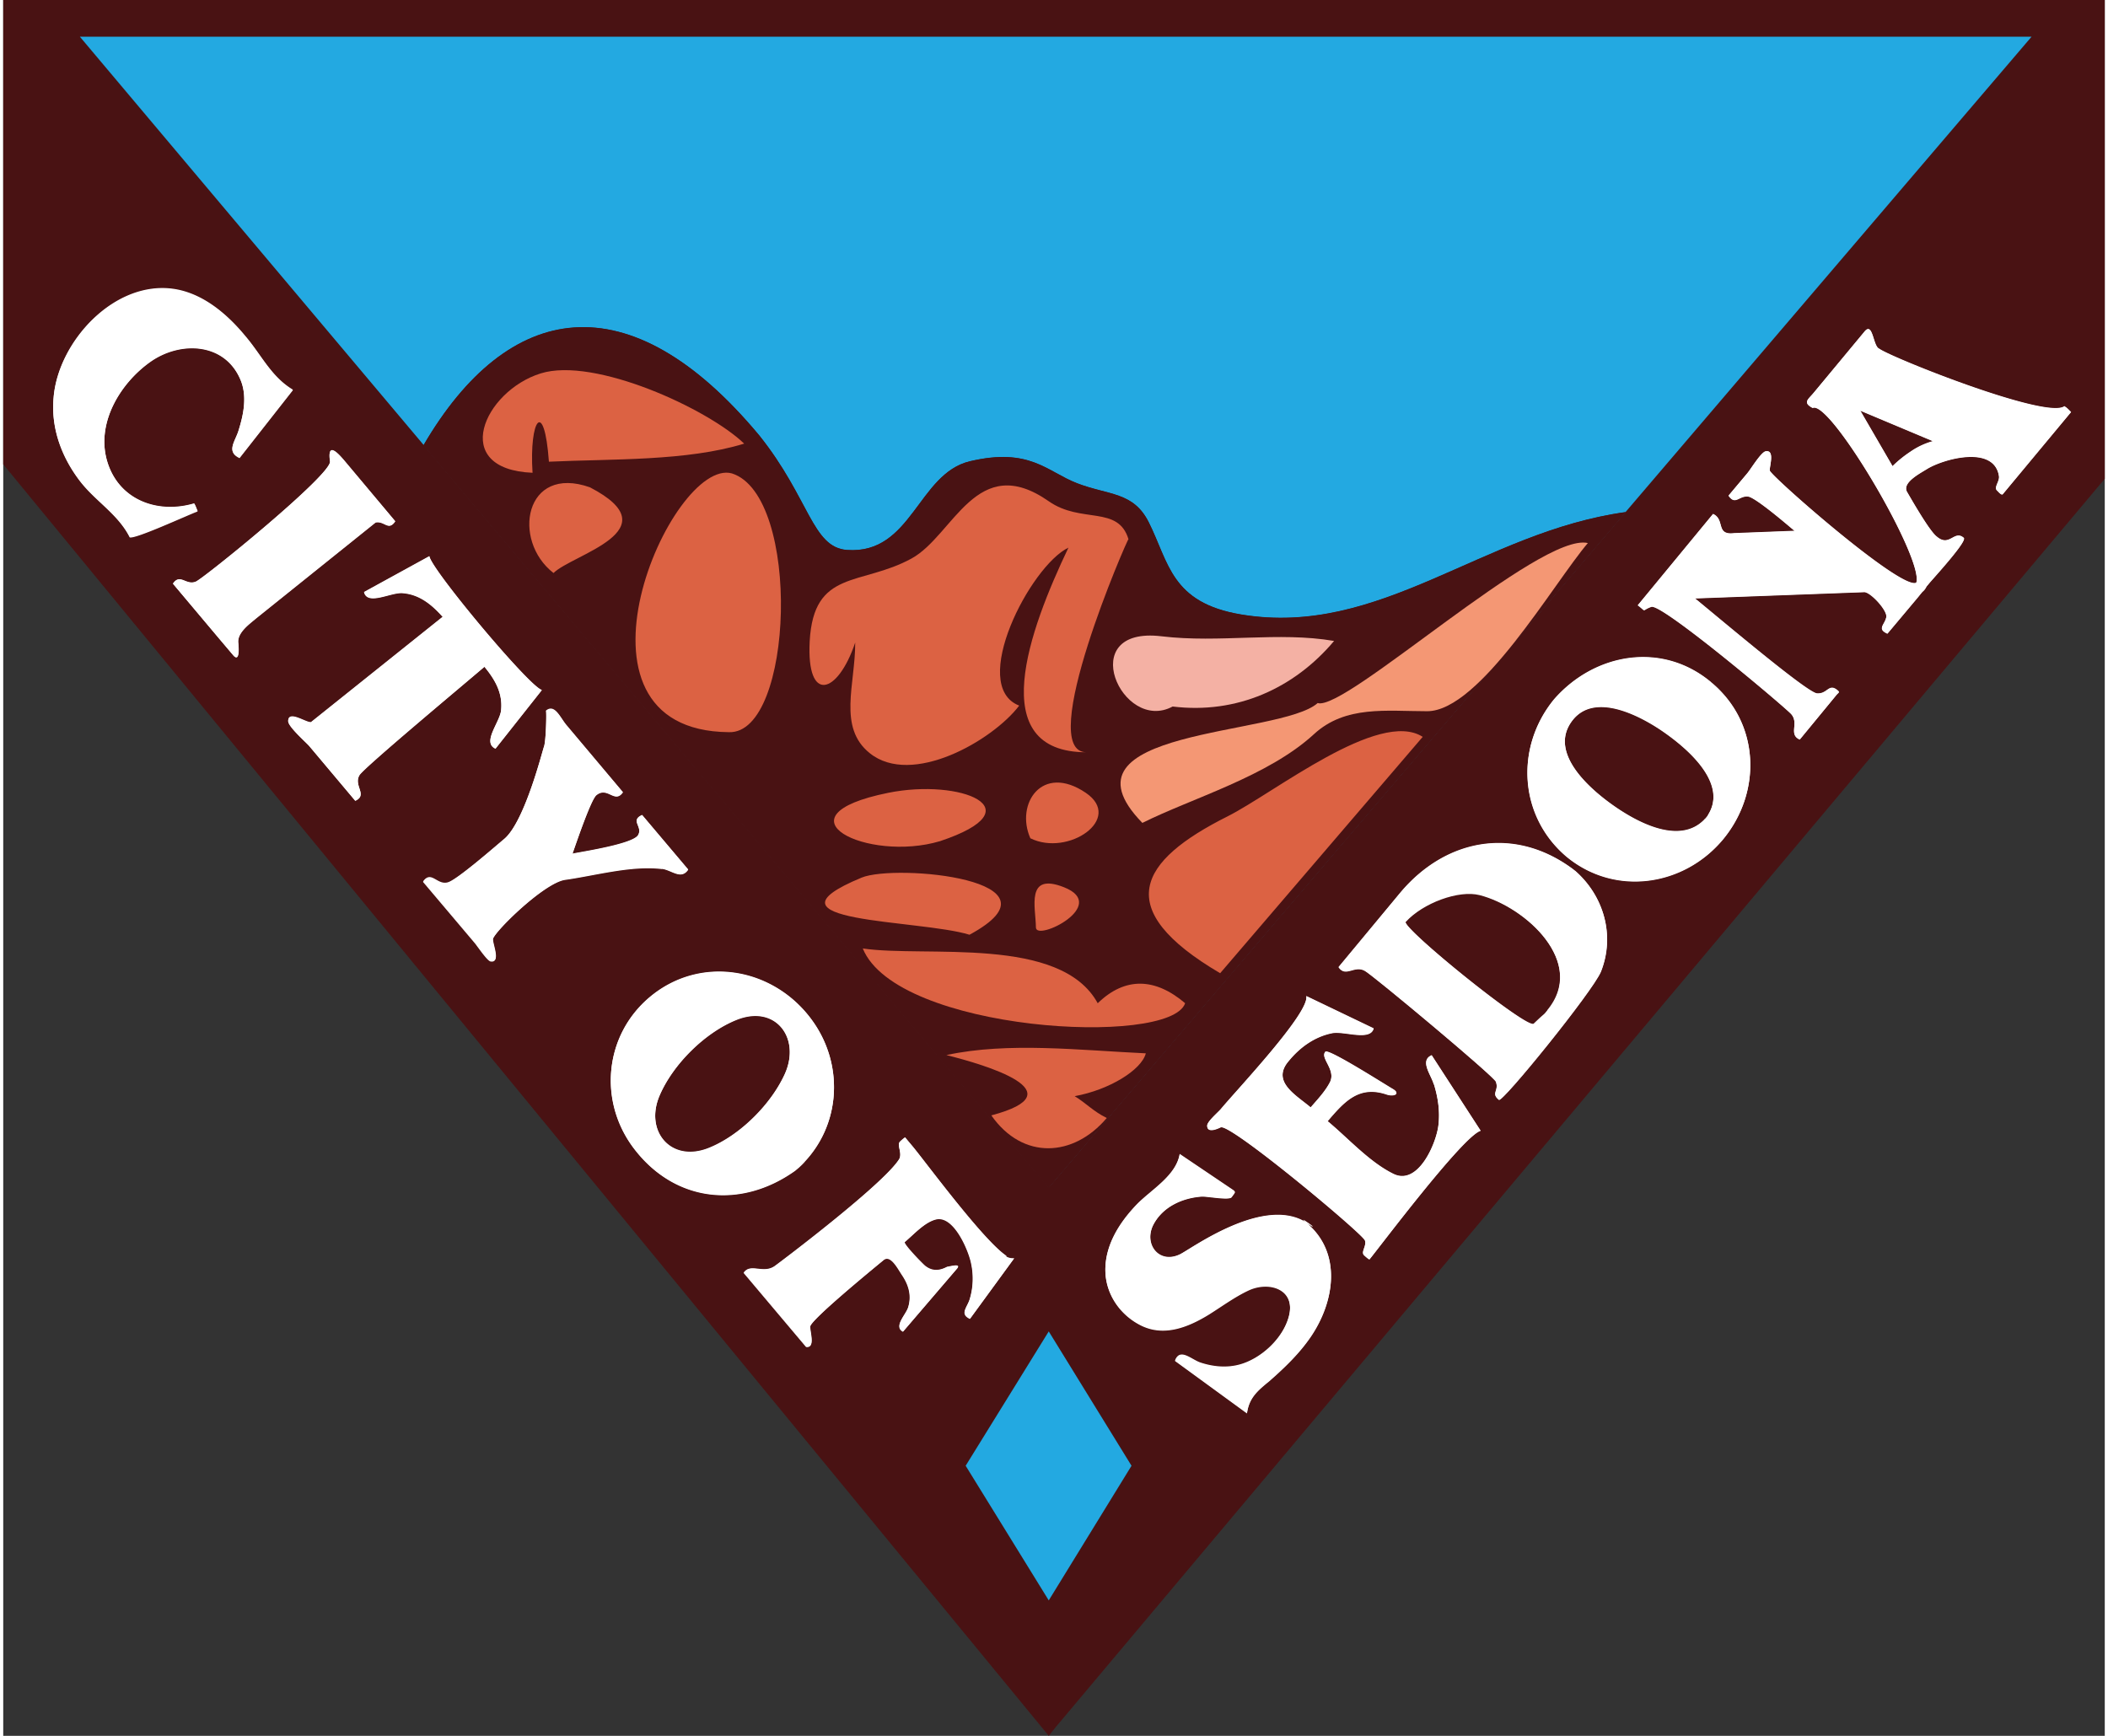 <svg xmlns="http://www.w3.org/2000/svg" width="102" height="84" viewBox="42.185 0 101.668 83.984"><rect x="42.185" y="0" width="101.668" height="83.984" fill="#333333" stroke="none"/><path fill="#23a9e1" d="M42.185 0l50.58 59.054L143.853 0z"/><g fill="#491213"><path d="M93.104 0h-50.92v22.463l50.582 61.52.338-.424 50.748-60.394V0h-50.75zm0 57.05l-.338.4L45.893 1.776h94.418L93.104 57.05z"/><path d="M92.766 57.46l.338-.4 27.576-32.287c-6.912.95-11.863 6.076-18.604 4.955-3.396-.563-3.498-2.514-4.47-4.455-.746-1.493-1.938-1.303-3.486-1.9-1.443-.564-2.277-1.738-5.162-1.06-2.528.592-2.81 4.518-5.953 4.293-1.688-.12-1.81-2.498-4.244-5.54-6.3-7.57-12.157-6.523-16.245.475l30.25 35.94z"/></g><g fill="#fff"><path d="M65.464 32.248c.513.618.892 1.284.806 2.116-.06.58-.937 1.55-.27 1.847l2.242-2.834c-.602-.15-5.365-5.85-5.44-6.473l-3.16 1.734c.164.66 1.295.005 1.854.046.828.06 1.424.56 1.953 1.15l-6.375 5.1c-.227.037-1.1-.6-1.102-.055-.007.262.853 1.014 1.015 1.2l2.23 2.652c.62-.28-.108-.73.205-1.242.235-.374 4.904-4.265 6.044-5.24zm-5.272-6.978c.442-.095.623.434.957-.056l-2.447-2.918c-.372-.44-.84-.916-.707.02.1.63-6.113 5.664-6.493 5.82-.48.197-.758-.416-1.108.098l2.192 2.607.747.883c.34.34.208-.672.225-.586-.092-.512.526-.947.854-1.228l5.78-4.638zm-8.772-.918c-1.768.523-3.65-.164-4.207-2.042-.543-1.835.614-3.757 2.07-4.802 1.438-1.03 3.6-.97 4.373.838.346.8.157 1.707-.095 2.503-.16.506-.598 1 .057 1.288l2.58-3.285c-1.056-.633-1.52-1.684-2.3-2.596-.882-1.07-2.063-2.078-3.48-2.283-2.87-.406-5.574 2.556-5.795 5.244-.137 1.457.374 2.85 1.246 4.002.75.994 1.867 1.623 2.436 2.754.262.095 2.704-1.033 3.285-1.256-.052-.1-.1-.275-.17-.365-.76.225 0 0 0 0zm39.3 36.408c-1.15-.768-4.025-4.7-4.574-5.34l-.328-.393c-.012-.016-.283.225-.246.2-.174.146.135.574-.053.865-.793 1.238-5.76 4.98-6.017 5.162-.555.385-1.164-.158-1.487.314l3.02 3.582c.48.078.146-.814.2-1 .123-.37 2.633-2.445 3.55-3.2.336-.28.688.426.888.723.327.484.475 1 .3 1.568-.117.37-.717.92-.25 1.174l2.612-3.05c.253-.293-.565-.037-.47-.086-.37.2-.72.234-1.063-.03-.097-.068-1.088-1.082-1-1.166.432-.36.96-.963 1.518-1.1.863-.213 1.582 1.516 1.7 2.13.12.578.104 1.186-.075 1.75-.123.387-.486.697.018.93l2.133-2.92a.666.666 0 0 1-.405-.092c-.128-.084.14.07 0 0zm-10.224-4.132c2.205-1.855 2.482-5.053.77-7.338-1.867-2.5-5.37-3.097-7.806-1.052-2.203 1.853-2.487 5.046-.758 7.324 2 2.62 5.2 2.918 7.793 1.066 1.157-.974-.1.07 0 0zm-.465-4.752c-.646 1.5-2.2 3.062-3.732 3.666-1.817.715-3.1-.826-2.358-2.553.65-1.516 2.203-3.057 3.735-3.666 1.852-.733 3.066.846 2.355 2.553-.38.9.07-.17 0 0zm-5.98-9.856c.476.062.927.55 1.27.043l-2.228-2.638c-.596.27.048.55-.194.972s-2.56.78-3.176.9c.225-.644.896-2.615 1.157-2.835.543-.444.884.433 1.283-.14L69.42 35.06c-.3-.366-.56-1.028-.98-.68.04-.03.006 1.473-.088 1.73-.086.235-.937 3.64-1.927 4.472-.493.414-2.237 1.934-2.702 2.096-.54.188-.824-.598-1.22-.037l2.5 2.957c.125.148.603.863.768.893.52.096.06-.893.113-1.086.15-.43 2.5-2.72 3.496-2.857 1.462-.208 3.2-.706 4.682-.527.34.042-.35-.043 0 0zM111.4 52.45c.2.648.3 1.332.215 2-.107.873-.98 2.924-2.174 2.34-1.168-.574-2.193-1.73-3.188-2.553.803-.936 1.508-1.748 2.854-1.295.37.123.688-.035.3-.262-.404-.234-3.113-1.965-3.26-1.8-.27.3.527.867.222 1.473-.23.447-.6.834-.933 1.22-.72-.607-1.924-1.252-1.057-2.256.54-.66 1.25-1.172 2.098-1.342.564-.113 1.84.4 2.007-.225l-3.26-1.564c.177.798-3.35 4.523-4.13 5.462-.112.14-.658.6-.664.8-.01.428.62.096.656.084.486-.182 6.816 5.107 6.973 5.47.1.28-.22.574-.028.73-.01-.01.23.217.254.186.4-.47 4.52-5.977 5.373-6.217l-2.367-3.652c-.6.258-.02.95.1 1.4zm-6.16 6.702c-2.076-1.34-5.597 1.28-6.125 1.53-1.04.5-1.8-.543-1.25-1.502.47-.83 1.393-1.234 2.3-1.3.275-.018 1.35.197 1.46.025.13-.203.228-.223.04-.348l-2.565-1.73c-.177 1.057-1.386 1.73-2.076 2.44-.822.855-1.52 1.932-1.52 3.156 0 1.135.68 2.143 1.677 2.66 1.137.592 2.317.117 3.323-.5.627-.393 1.254-.857 1.924-1.172.996-.467 2.306-.062 1.953 1.27-.28 1.074-1.352 2.062-2.403 2.34-.617.164-1.27.1-1.873-.1-.433-.14-.992-.734-1.23-.1l3.48 2.537c.104-.76.522-1.1 1.086-1.562.735-.646 1.438-1.318 1.994-2.13 1.158-1.693 1.538-4.062-.206-5.513z"/><path d="M105.23 59.152c.926.598-.6-.494 0 0zm36.69-39.522c-.73.73-8.42-2.342-8.98-2.765-.3-.116-.3-1.32-.705-.833l-2.47 2.977c-.26.313-.537.457-.04.72.838-.42 5.418 7.346 5.008 8.46-.726.376-6.914-5.058-7.08-5.415-.053-.146.272-1.02-.2-.945-.23.036-.744.896-.9 1.072l-.9 1.072c.332.484.516-.02.96.042.383.077 1.844 1.33 2.24 1.663l-2.935.113c-.903.112-.422-.662-1.016-.93l-3.602 4.37c-.054.065-.047.032.05.112.33.272.104.168.567.006.507-.178 6.56 4.93 6.775 5.2.377.45-.154.976.412 1.22l1.797-2.184c.092-.1.14-.1.02-.197-.43-.354-.478.2-1.002.153-.533-.1-4.396-3.368-5.896-4.6l8.197-.304c.3-.01 1.14.896 1.067 1.216-.08.38-.463.56.056.795l1.455-1.734.23-.282a.64.64 0 0 0 .2-.265l.168-.2c.426-.485 1.8-2.006 1.635-2.15-.46-.4-.684.466-1.297-.054-.348-.25-1.223-1.788-1.442-2.162-.265-.45.606-.897.963-1.12.776-.48 3.248-1.183 3.48.35.04.258-.27.55-.084.703.045.037.205.242.27.163l3.3-3.97c-.094-.082-.204-.223-.322-.268zm-7.373 2.155c.077-.05.153-.097 0 0l-.084.054c.015-.008.047-.03.082-.05-.346.22-.668.473-.96.76l-1.563-2.692 3.524 1.48a3.61 3.61 0 0 0-1 .448zm-9.747 11.21c-2.375-1.98-5.63-1.404-7.586.83-1.9 2.312-1.7 5.664.605 7.615 2.34 1.926 5.67 1.438 7.572-.847 1.9-2.302 1.77-5.667-.6-7.6zm-.28 6.613l-.025.025c-1.23 1.293-3.356.098-4.506-.73s-3.1-2.568-1.855-4.104c1.058-1.287 3.125-.23 4.2.48 1.2.804 3.412 2.597 2.275 4.216.073-.1.127-.144-.08.112z"/><path d="M124.8 32.996c1.173.96-.252-.212 0 0zm-.308 6.64l.025-.026.08-.1-.105.136zm-6.284 2.483a2.45 2.45 0 0 0-.062-.057c-2.836-2.127-6.193-1.504-8.402 1.156l-2.96 3.566c.352.512.764-.117 1.273.176.436.25 6.243 5.1 6.338 5.365.164.46-.254.55.145.875.172.145 4.537-5.244 4.937-6.2.688-1.753.138-3.677-1.268-4.892zm-1.317 6.754c-.24.297-.043.055-.664.65-.308.293-6.438-4.675-6.2-4.943.834-.918 2.566-1.557 3.576-1.3 2.188.56 5.212 3.262 3.28 5.592z"/></g><path fill="#491213" d="M92.765 57.477l.34-.41L120.68 24.78c-6.913.95-11.864 6.077-18.604 4.956-3.396-.564-3.498-2.514-4.47-4.456-.746-1.493-1.937-1.303-3.486-1.9-1.442-.565-2.277-1.738-5.162-1.06-2.528.593-2.808 4.518-5.952 4.293-1.69-.12-1.812-2.497-4.244-5.54-6.302-7.57-12.158-6.523-16.247.475l30.25 35.94z"/><path fill="#23a9e1" d="M88.745 70.916l4.02-6.5 4.004 6.5-4.004 6.514z"/><path d="M65.464 32.265c.513.618.9 1.284.806 2.116-.06.58-.936 1.55-.27 1.846l2.242-2.834c-.603-.15-5.365-5.848-5.442-6.472l-3.16 1.734c.164.66 1.294.005 1.854.046.828.06 1.425.56 1.953 1.152l-6.374 5.1c-.227.036-1.1-.6-1.102-.056-.006.262.853 1.014 1.015 1.2l2.23 2.653c.62-.282-.1-.732.205-1.243.233-.374 4.902-4.267 6.043-5.242zm-5.274-6.98c.443-.095.624.434.958-.056L58.7 22.312c-.37-.442-.84-.916-.706.018.1.63-6.113 5.664-6.493 5.82-.48.197-.758-.417-1.1.097l2.193 2.608.747.882c.34.34.208-.672.224-.585-.1-.513.527-.948.855-1.228l5.78-4.64zm-8.77-.917c-1.768.523-3.65-.164-4.207-2.042-.543-1.835.614-3.757 2.07-4.8 1.438-1.032 3.6-.97 4.373.838.346.8.157 1.706-.095 2.502-.16.506-.597 1 .057 1.3l2.58-3.286c-1.056-.633-1.52-1.683-2.3-2.595-.882-1.07-2.063-2.08-3.48-2.284-2.87-.406-5.574 2.556-5.795 5.245-.137 1.457.374 2.848 1.246 4 .75.994 1.867 1.623 2.435 2.754.262.095 2.705-1.033 3.286-1.255-.052-.1-.1-.275-.17-.366-.76.226 0 0 0 0zm39.3 36.41c-1.15-.768-4.025-4.7-4.573-5.34l-.33-.392c-.01-.015-.283.225-.246.2-.173.146.135.573-.052.864-.793 1.24-5.758 4.982-6.016 5.163-.556.384-1.164-.16-1.5.315l3.02 3.582c.48.078.147-.814.2-1 .123-.37 2.633-2.445 3.55-3.2.336-.28.688.426.888.723.327.484.475 1 .298 1.568-.116.37-.717.92-.25 1.174l2.613-3.05c.252-.293-.566-.037-.47-.087-.37.2-.72.235-1.063-.028-.096-.07-1.1-1.082-1-1.166.432-.36.96-.963 1.518-1.1.862-.213 1.582 1.516 1.7 2.13a3.45 3.45 0 0 1-.076 1.75c-.124.387-.487.696.018.93l2.132-2.92a.687.687 0 0 1-.403-.094c-.127-.085.14.07 0 0zm-10.224-4.13c2.205-1.855 2.48-5.053.77-7.34-1.867-2.5-5.37-3.096-7.804-1.052-2.204 1.854-2.5 5.047-.758 7.325 2 2.62 5.2 2.918 7.793 1.066 1.156-.975-.1.07 0 0zm-.465-4.753c-.647 1.5-2.2 3.063-3.732 3.667-1.818.715-3.1-.827-2.36-2.553.65-1.516 2.203-3.057 3.737-3.666 1.852-.735 3.066.846 2.355 2.552-.38.9.07-.17 0 0zm-5.98-9.856c.475.06.926.55 1.27.042l-2.228-2.637c-.595.27.047.55-.194.97-.244.427-2.56.78-3.176.9.224-.644.896-2.615 1.157-2.835.544-.445.883.432 1.283-.14l-2.743-3.253c-.3-.366-.56-1.028-.98-.68.038-.03.006 1.472-.1 1.733-.086.236-.936 3.638-1.926 4.47-.493.414-2.237 1.934-2.702 2.097-.54.2-.825-.598-1.22-.038l2.5 2.957c.125.148.602.863.767.893.52.094.06-.893.113-1.086.15-.43 2.5-2.72 3.497-2.86 1.46-.205 3.2-.702 4.68-.524.34.042-.352-.043 0 0z" fill="#fff"/><path d="M67.792 22.874c-4.043-.167-2.352-3.954.395-4.808 2.6-.813 8.1 1.717 9.843 3.398-2.782.855-6.386.732-9.446.874-.227-3.12-.96-2.032-.792.536zm1.015 4.85c-2.04-1.58-1.396-5.266 1.763-4.146 4.005 2.084-.856 3.24-1.763 4.146 0 0 .042-.042 0 0zm8.488 7.7c-8.62-.07-2.792-13.322.14-12.52 3.373 1.073 2.995 12.622-.14 12.52zm6.105-4.33c-.84 2.5-2.36 2.968-2.2-.07.193-3.503 2.48-2.662 4.93-4.004 2.04-1.12 3.14-5.214 6.64-2.765 1.562 1.093 3.353.18 3.852 1.833-.025-.084-4.545 10.308-2.03 10.308-4.96 0-2.772-5.922-.874-9.9-1.847.885-4.842 6.688-2.382 7.643-1.28 1.686-5.194 3.945-7.234 2.298-1.554-1.25-.694-3.325-.7-5.344zm4.105 9.603c-3.5 1.046-8.122-1.207-2.5-2.34 3.483-.704 7.187.778 2.5 2.34.14-.042-.128.043 0 0zm4.37-.14c-.736-1.658.562-3.635 2.68-2.2 1.847 1.252-.85 3.106-2.68 2.2zm-2.945 4.668c-2.4-.747-10.537-.56-5.218-2.764 1.64-.68 10.154.098 5.218 2.764zm3.214-.354c-.007-.96-.512-2.68 1.354-1.946 2.235.88-1.354 2.65-1.354 1.946 0 0 0-.17 0 0zm7.22 3.668c-1.437-1.227-2.9-1.295-4.23 0-1.795-3.293-8.318-2.2-11.366-2.65 1.638 4.03 14.864 4.78 15.595 2.65zm-1.903 2.424c-3.15-.146-6.67-.563-9.646.084 1.86.466 6.396 1.795 2.172 2.918 1.516 2.168 3.974 2.03 5.584.127-.654-.322-1-.72-1.552-1.057 1.672-.303 3.234-1.267 3.442-2.072zm3.596-3.877c-5.288-3.112-3.95-5.427.354-7.586 2.254-1.13 7.323-5.208 9.446-3.85l-9.8 11.436z" fill="#dc6243"/><path fill="#f49774" d="M97.29 39.81c-4.48-4.6 6.688-4.178 8.486-5.796 1.312.437 10.77-8.283 13.07-7.74-1.655 1.94-5.22 8.136-7.774 8.136-1.965 0-3.95-.292-5.473 1.107-2.223 2.048-5.907 3.1-8.3 4.294z"/><path fill="#f4b1a4" d="M98.758 34.183c-2.453 1.32-4.772-3.907-.537-3.398 2.813.338 5.662-.237 8.348.226-1.927 2.29-4.706 3.553-7.81 3.172z"/><g fill="#fff"><path d="M111.4 52.466c.2.648.3 1.332.215 2-.106.873-.98 2.925-2.173 2.34-1.17-.573-2.194-1.728-3.188-2.552.802-.936 1.507-1.75 2.854-1.295.37.123.688-.036.3-.262-.404-.234-3.113-1.965-3.26-1.8-.27.3.528.867.22 1.473-.23.447-.6.834-.932 1.22-.72-.607-1.923-1.253-1.057-2.256.542-.66 1.25-1.172 2.098-1.342.565-.114 1.84.4 2.006-.225l-3.258-1.565c.177.8-3.35 4.525-4.13 5.463-.113.138-.658.6-.664.798-.01.43.622.097.657.084.485-.18 6.815 5.108 6.973 5.47.1.28-.22.574-.03.73-.01-.01.23.217.253.185.392-.468 4.522-5.976 5.374-6.217l-2.368-3.65c-.6.258-.02.95.1 1.4zm-6.17 6.704c-2.077-1.34-5.596 1.28-6.125 1.53-1.04.5-1.8-.543-1.25-1.502.47-.83 1.394-1.234 2.3-1.3.276-.018 1.35.197 1.46.025.13-.202.228-.22.042-.346L99.1 55.854c-.176 1.056-1.385 1.728-2.076 2.44-.822.854-1.52 1.93-1.52 3.156 0 1.135.68 2.143 1.677 2.66 1.136.592 2.317.116 3.324-.5.627-.392 1.254-.856 1.924-1.17.996-.467 2.304-.062 1.953 1.27-.282 1.073-1.352 2.062-2.405 2.34-.616.164-1.27.1-1.872-.1-.432-.142-.993-.734-1.23-.1l3.48 2.537c.104-.76.522-1.1 1.086-1.563.735-.646 1.438-1.32 1.994-2.13 1.158-1.692 1.537-4.06-.206-5.513zm0 0c.925.598-.59-.494 0 0zm36.69-39.525c-.73.73-8.42-2.34-8.982-2.764-.3-.116-.3-1.32-.705-.833l-2.472 2.976c-.26.314-.537.458-.038.72.837-.42 5.417 7.346 5.008 8.46-.725.376-6.915-5.057-7.08-5.415-.052-.146.273-1.02-.2-.945-.23.036-.743.896-.9 1.072l-.9 1.072c.332.485.517-.02.96.042.383.077 1.844 1.33 2.24 1.664l-2.934.113c-.903.112-.422-.663-1.015-.93l-3.603 4.37c-.054.065-.047.032.05.112.33.273.104.168.568.006.506-.177 6.56 4.93 6.776 5.2.377.45-.154.975.4 1.22l1.798-2.184c.1-.1.14-.1.02-.198-.427-.353-.476.212-1.002.154-.533-.1-4.395-3.37-5.895-4.6l8.198-.304c.3-.01 1.14.896 1.068 1.216-.08.378-.463.558.054.794l1.456-1.734.228-.282a.74.74 0 0 0 .21-.265l.168-.2c.425-.485 1.8-2.006 1.635-2.15-.46-.4-.685.466-1.298-.054-.348-.25-1.223-1.788-1.443-2.162-.264-.45.608-.897.964-1.12.776-.482 3.247-1.183 3.482.348.04.258-.27.55-.084.704.044.037.204.242.27.163l3.3-3.97c-.098-.082-.207-.224-.324-.27zm-7.374 2.156c.077-.05.153-.098 0 0l-.084.054.082-.052a5.72 5.72 0 0 0-.958.761l-1.564-2.693 3.524 1.48a3.72 3.72 0 0 0-1 .45zm-9.746 11.21c-2.375-1.98-5.63-1.404-7.586.832-1.903 2.312-1.712 5.663.604 7.615 2.34 1.926 5.67 1.438 7.572-.846 1.9-2.303 1.77-5.668-.6-7.6zm-.28 6.614l-.025.027c-1.232 1.292-3.358.096-4.506-.73s-3.1-2.57-1.855-4.104c1.056-1.287 3.124-.23 4.2.482 1.2.803 3.4 2.596 2.275 4.216.074-.1.126-.148-.08.1z"/><path d="M124.8 33.012c1.17.96-.253-.2 0 0zm-.308 6.64l.025-.027.08-.1-.105.137zm-6.282 2.483c.1.094.272.224-.063-.057-2.835-2.127-6.193-1.504-8.4 1.157l-2.96 3.567c.35.512.763-.118 1.272.176.437.25 6.244 5.1 6.34 5.366.164.458-.255.548.145.875.172.143 4.536-5.245 4.935-6.2.7-1.755.14-3.678-1.266-4.893zM116.9 48.9c-.24.296-.044.054-.665.65-.306.293-6.438-4.675-6.2-4.944.835-.918 2.566-1.556 3.576-1.297 2.2.56 5.213 3.26 3.28 5.6z"/></g></svg>